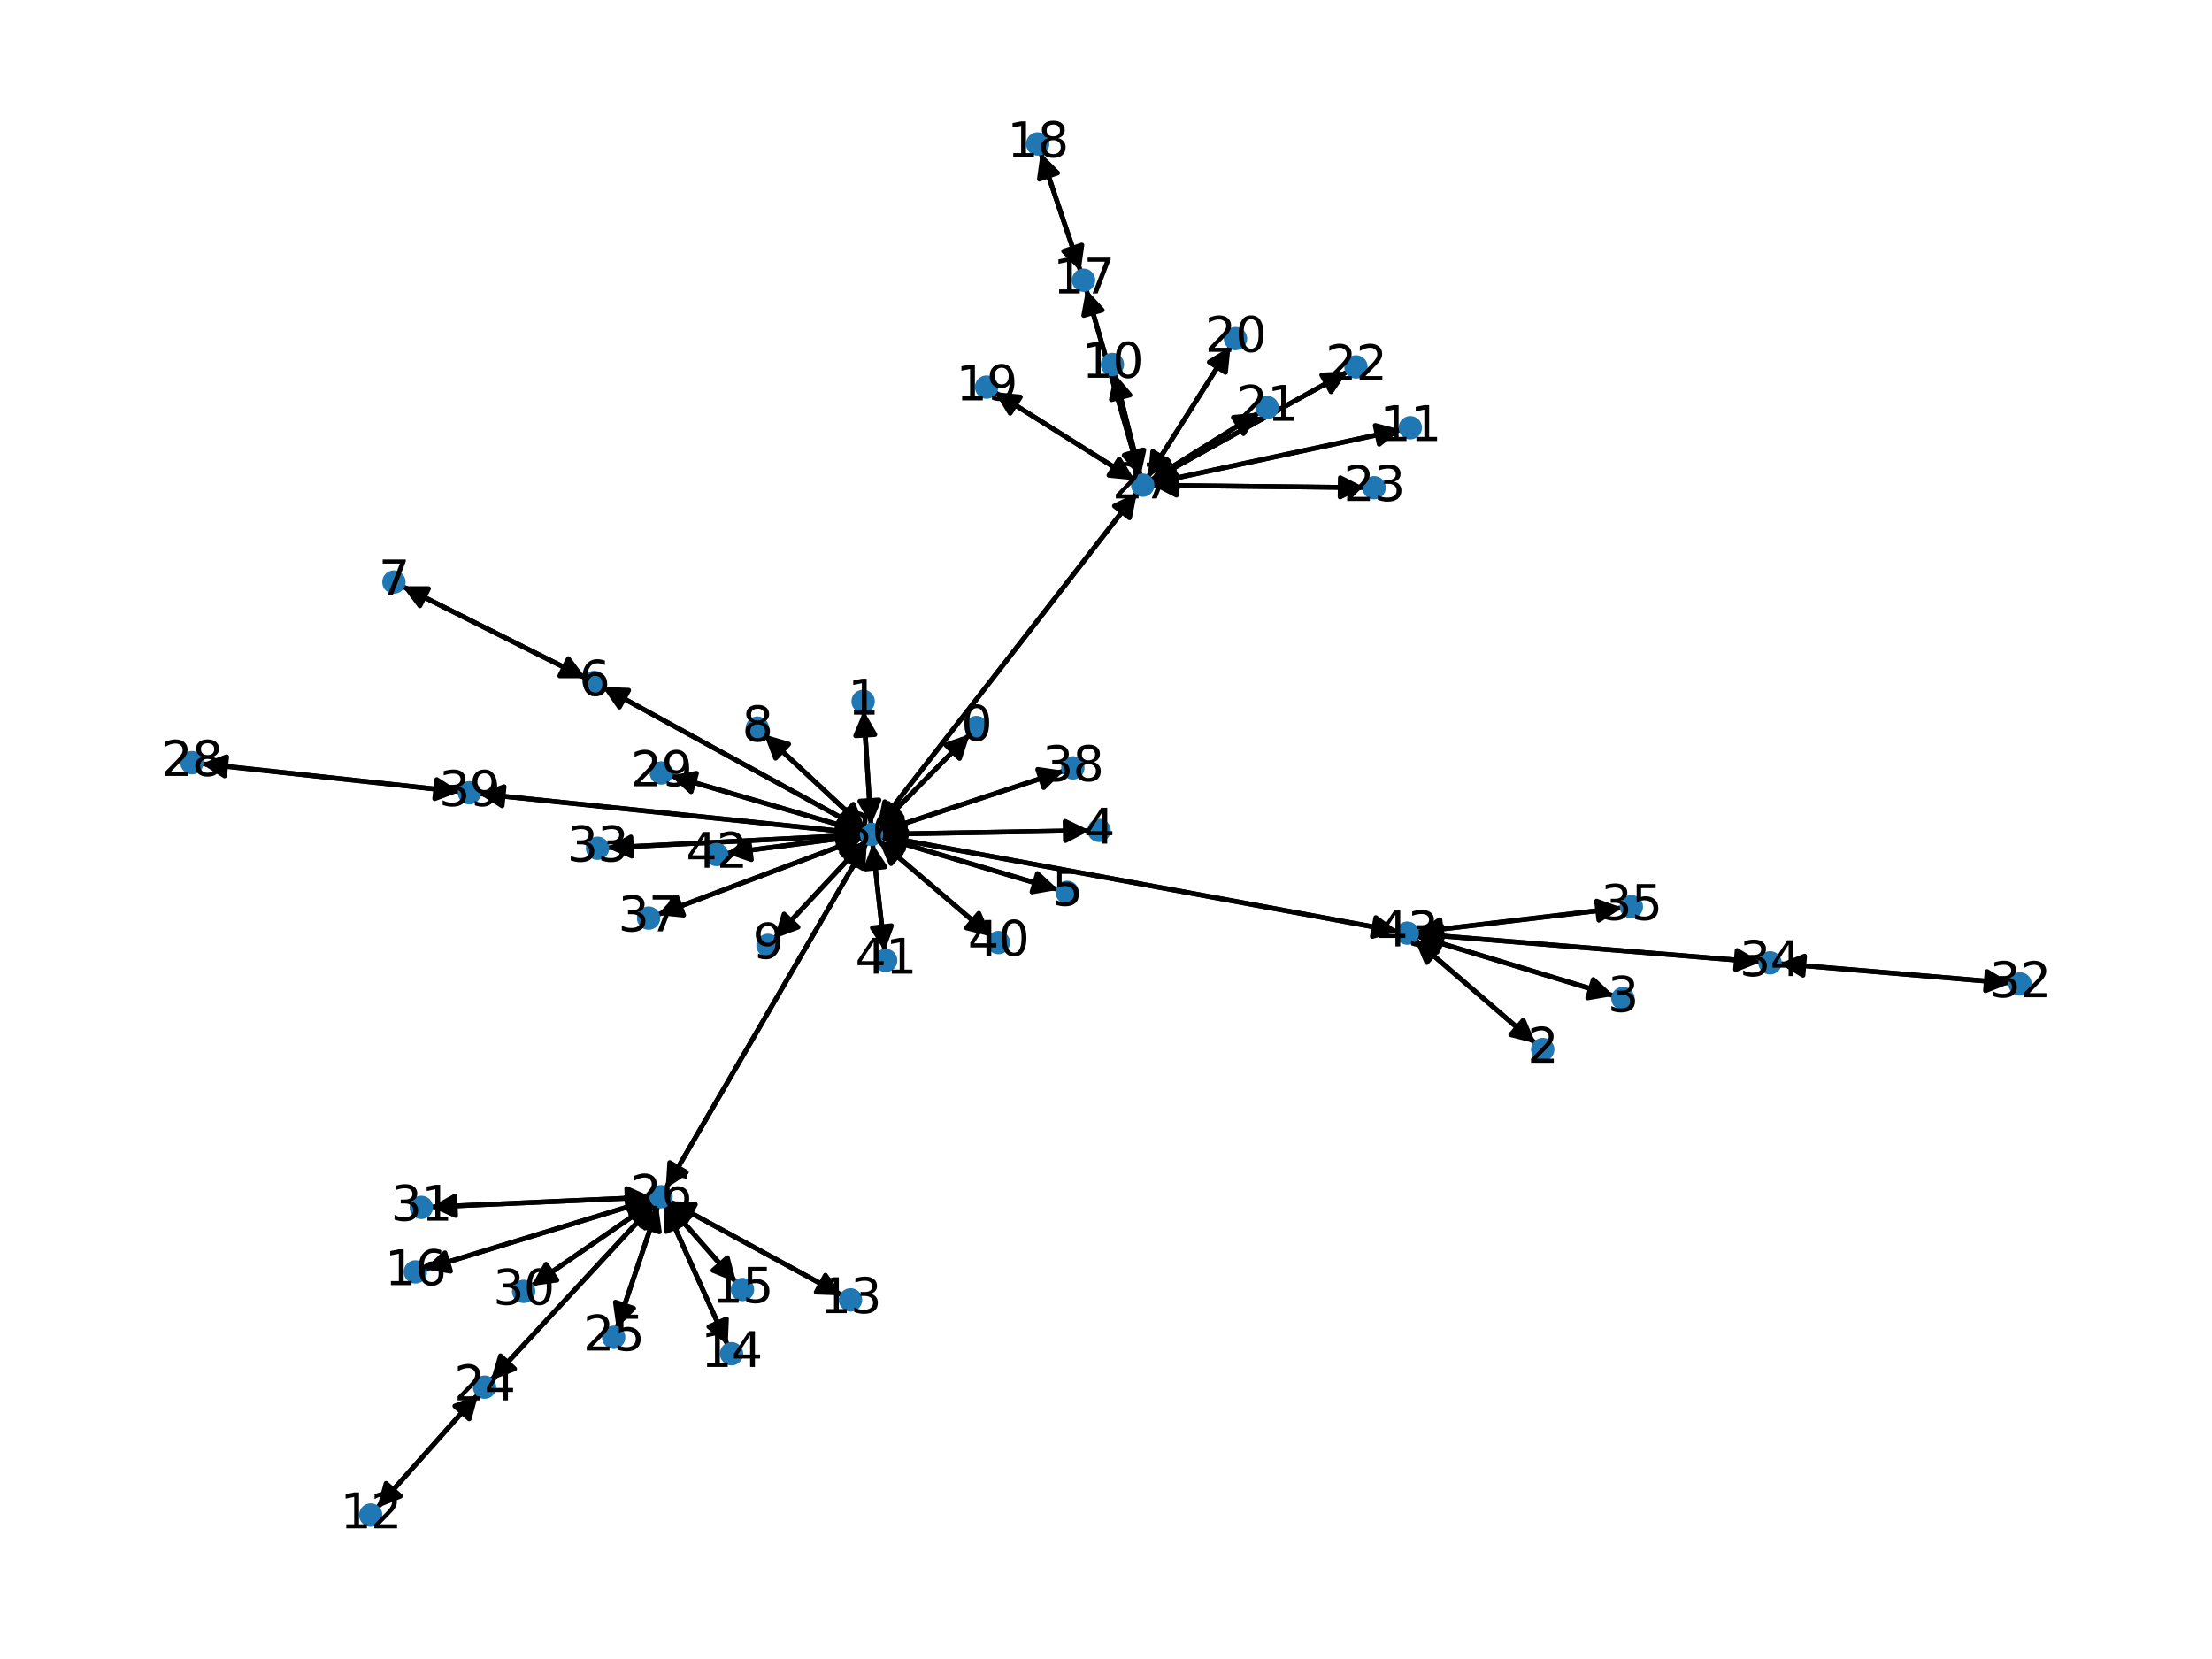 <?xml version="1.0" encoding="utf-8" standalone="no"?>
<!DOCTYPE svg PUBLIC "-//W3C//DTD SVG 1.1//EN"
  "http://www.w3.org/Graphics/SVG/1.1/DTD/svg11.dtd">
<svg xmlns:xlink="http://www.w3.org/1999/xlink" width="460.8pt" height="345.6pt" viewBox="0 0 460.8 345.6" xmlns="http://www.w3.org/2000/svg" version="1.1">
 <defs>
  <style type="text/css">*{stroke-linejoin: round; stroke-linecap: butt}</style>
 </defs>
 <g id="figure_1">
  <g id="patch_1">
   <path d="M 0 345.6 
L 460.8 345.6 
L 460.8 0 
L 0 0 
z
" style="fill: #ffffff"/>
  </g>
  <g id="axes_1">
   <g id="patch_2">
    <path d="M 202.05 152.936 
Q 192.484 162.68 183.701 171.625 
" clip-path="url(#p15b2058992)" style="fill: none; stroke: #000000; stroke-linecap: round"/>
    <path d="M 187.931 170.172 
L 183.701 171.625 
L 185.076 167.37 
L 187.931 170.172 
z
" clip-path="url(#p15b2058992)" style="stroke: #000000; stroke-linecap: round"/>
   </g>
   <g id="patch_3">
    <path d="M 179.926 148.04 
Q 180.682 159.956 181.366 170.756 
" clip-path="url(#p15b2058992)" style="fill: none; stroke: #000000; stroke-linecap: round"/>
    <path d="M 183.109 166.638 
L 181.366 170.756 
L 179.117 166.891 
L 183.109 166.638 
z
" clip-path="url(#p15b2058992)" style="stroke: #000000; stroke-linecap: round"/>
   </g>
   <g id="patch_4">
    <path d="M 319.907 217.371 
Q 307.281 206.512 295.503 196.382 
" clip-path="url(#p15b2058992)" style="fill: none; stroke: #000000; stroke-linecap: round"/>
    <path d="M 297.231 200.506 
L 295.503 196.382 
L 299.84 197.474 
L 297.231 200.506 
z
" clip-path="url(#p15b2058992)" style="stroke: #000000; stroke-linecap: round"/>
   </g>
   <g id="patch_5">
    <path d="M 336.228 207.446 
Q 315.632 201.198 296.106 195.274 
" clip-path="url(#p15b2058992)" style="fill: none; stroke: #000000; stroke-linecap: round"/>
    <path d="M 299.353 198.349 
L 296.106 195.274 
L 300.514 194.521 
L 299.353 198.349 
z
" clip-path="url(#p15b2058992)" style="stroke: #000000; stroke-linecap: round"/>
   </g>
   <g id="patch_6">
    <path d="M 227.027 173.016 
Q 205.26 173.395 184.612 173.754 
" clip-path="url(#p15b2058992)" style="fill: none; stroke: #000000; stroke-linecap: round"/>
    <path d="M 188.646 175.684 
L 184.612 173.754 
L 188.577 171.684 
L 188.646 175.684 
z
" clip-path="url(#p15b2058992)" style="stroke: #000000; stroke-linecap: round"/>
   </g>
   <g id="patch_7">
    <path d="M 220.457 185.345 
Q 201.937 179.851 184.488 174.675 
" clip-path="url(#p15b2058992)" style="fill: none; stroke: #000000; stroke-linecap: round"/>
    <path d="M 187.754 177.73 
L 184.488 174.675 
L 188.892 173.896 
L 187.754 177.73 
z
" clip-path="url(#p15b2058992)" style="stroke: #000000; stroke-linecap: round"/>
   </g>
   <g id="patch_8">
    <path d="M 125.502 143.091 
Q 152.681 157.983 178.879 172.338 
" clip-path="url(#p15b2058992)" style="fill: none; stroke: #000000; stroke-linecap: round"/>
    <path d="M 176.332 168.662 
L 178.879 172.338 
L 174.41 172.17 
L 176.332 168.662 
z
" clip-path="url(#p15b2058992)" style="stroke: #000000; stroke-linecap: round"/>
   </g>
   <g id="patch_9">
    <path d="M 122.077 141.296 
Q 102.934 131.707 84.791 122.62 
" clip-path="url(#p15b2058992)" style="fill: none; stroke: #000000; stroke-linecap: round"/>
    <path d="M 87.472 126.199 
L 84.791 122.62 
L 89.263 122.623 
L 87.472 126.199 
z
" clip-path="url(#p15b2058992)" style="stroke: #000000; stroke-linecap: round"/>
   </g>
   <g id="patch_10">
    <path d="M 83.79 122.118 
Q 102.932 131.707 121.075 140.794 
" clip-path="url(#p15b2058992)" style="fill: none; stroke: #000000; stroke-linecap: round"/>
    <path d="M 118.395 137.215 
L 121.075 140.794 
L 116.603 140.791 
L 118.395 137.215 
z
" clip-path="url(#p15b2058992)" style="stroke: #000000; stroke-linecap: round"/>
   </g>
   <g id="patch_11">
    <path d="M 159.185 152.999 
Q 169.664 162.744 179.324 171.727 
" clip-path="url(#p15b2058992)" style="fill: none; stroke: #000000; stroke-linecap: round"/>
    <path d="M 177.756 167.538 
L 179.324 171.727 
L 175.032 170.468 
L 177.756 167.538 
z
" clip-path="url(#p15b2058992)" style="stroke: #000000; stroke-linecap: round"/>
   </g>
   <g id="patch_12">
    <path d="M 161.293 195.522 
Q 170.765 185.373 179.473 176.042 
" clip-path="url(#p15b2058992)" style="fill: none; stroke: #000000; stroke-linecap: round"/>
    <path d="M 175.282 177.602 
L 179.473 176.042 
L 178.206 180.331 
L 175.282 177.602 
z
" clip-path="url(#p15b2058992)" style="stroke: #000000; stroke-linecap: round"/>
   </g>
   <g id="patch_13">
    <path d="M 232.208 77.809 
Q 234.896 88.503 237.311 98.113 
" clip-path="url(#p15b2058992)" style="fill: none; stroke: #000000; stroke-linecap: round"/>
    <path d="M 238.276 93.746 
L 237.311 98.113 
L 234.397 94.721 
L 238.276 93.746 
z
" clip-path="url(#p15b2058992)" style="stroke: #000000; stroke-linecap: round"/>
   </g>
   <g id="patch_14">
    <path d="M 291.901 89.514 
Q 265.926 95.091 241.045 100.433 
" clip-path="url(#p15b2058992)" style="fill: none; stroke: #000000; stroke-linecap: round"/>
    <path d="M 245.376 101.549 
L 241.045 100.433 
L 244.536 97.638 
L 245.376 101.549 
z
" clip-path="url(#p15b2058992)" style="stroke: #000000; stroke-linecap: round"/>
   </g>
   <g id="patch_15">
    <path d="M 78.517 314.163 
Q 89.084 302.292 98.907 291.256 
" clip-path="url(#p15b2058992)" style="fill: none; stroke: #000000; stroke-linecap: round"/>
    <path d="M 94.754 292.914 
L 98.907 291.256 
L 97.742 295.574 
L 94.754 292.914 
z
" clip-path="url(#p15b2058992)" style="stroke: #000000; stroke-linecap: round"/>
   </g>
   <g id="patch_16">
    <path d="M 175.487 269.864 
Q 157.446 260.041 140.387 250.753 
" clip-path="url(#p15b2058992)" style="fill: none; stroke: #000000; stroke-linecap: round"/>
    <path d="M 142.944 254.422 
L 140.387 250.753 
L 144.857 250.909 
L 142.944 254.422 
z
" clip-path="url(#p15b2058992)" style="stroke: #000000; stroke-linecap: round"/>
   </g>
   <g id="patch_17">
    <path d="M 151.599 280.237 
Q 145.049 265.647 138.956 252.077 
" clip-path="url(#p15b2058992)" style="fill: none; stroke: #000000; stroke-linecap: round"/>
    <path d="M 138.77 256.545 
L 138.956 252.077 
L 142.419 254.907 
L 138.77 256.545 
z
" clip-path="url(#p15b2058992)" style="stroke: #000000; stroke-linecap: round"/>
   </g>
   <g id="patch_18">
    <path d="M 153.395 267.176 
Q 146.189 258.963 139.721 251.59 
" clip-path="url(#p15b2058992)" style="fill: none; stroke: #000000; stroke-linecap: round"/>
    <path d="M 140.855 255.916 
L 139.721 251.59 
L 143.862 253.277 
L 140.855 255.916 
z
" clip-path="url(#p15b2058992)" style="stroke: #000000; stroke-linecap: round"/>
   </g>
   <g id="patch_19">
    <path d="M 88.381 264.396 
Q 112.117 257.128 134.785 250.187 
" clip-path="url(#p15b2058992)" style="fill: none; stroke: #000000; stroke-linecap: round"/>
    <path d="M 130.375 249.446 
L 134.785 250.187 
L 131.546 253.271 
L 130.375 249.446 
z
" clip-path="url(#p15b2058992)" style="stroke: #000000; stroke-linecap: round"/>
   </g>
   <g id="patch_20">
    <path d="M 225.112 56.544 
Q 220.95 44.186 217.145 32.888 
" clip-path="url(#p15b2058992)" style="fill: none; stroke: #000000; stroke-linecap: round"/>
    <path d="M 216.527 37.317 
L 217.145 32.888 
L 220.317 36.04 
L 216.527 37.317 
z
" clip-path="url(#p15b2058992)" style="stroke: #000000; stroke-linecap: round"/>
   </g>
   <g id="patch_21">
    <path d="M 226.266 60.235 
Q 231.892 79.724 237.208 98.139 
" clip-path="url(#p15b2058992)" style="fill: none; stroke: #000000; stroke-linecap: round"/>
    <path d="M 238.02 93.741 
L 237.208 98.139 
L 234.177 94.85 
L 238.02 93.741 
z
" clip-path="url(#p15b2058992)" style="stroke: #000000; stroke-linecap: round"/>
   </g>
   <g id="patch_22">
    <path d="M 216.787 31.823 
Q 220.949 44.181 224.754 55.479 
" clip-path="url(#p15b2058992)" style="fill: none; stroke: #000000; stroke-linecap: round"/>
    <path d="M 225.373 51.05 
L 224.754 55.479 
L 221.582 52.327 
L 225.373 51.05 
z
" clip-path="url(#p15b2058992)" style="stroke: #000000; stroke-linecap: round"/>
   </g>
   <g id="patch_23">
    <path d="M 207.166 81.671 
Q 221.791 90.858 235.469 99.45 
" clip-path="url(#p15b2058992)" style="fill: none; stroke: #000000; stroke-linecap: round"/>
    <path d="M 233.145 95.628 
L 235.469 99.45 
L 231.018 99.016 
L 233.145 95.628 
z
" clip-path="url(#p15b2058992)" style="stroke: #000000; stroke-linecap: round"/>
   </g>
   <g id="patch_24">
    <path d="M 256.341 72.181 
Q 247.715 85.811 239.687 98.497 
" clip-path="url(#p15b2058992)" style="fill: none; stroke: #000000; stroke-linecap: round"/>
    <path d="M 243.516 96.186 
L 239.687 98.497 
L 240.136 94.047 
L 243.516 96.186 
z
" clip-path="url(#p15b2058992)" style="stroke: #000000; stroke-linecap: round"/>
   </g>
   <g id="patch_25">
    <path d="M 262.334 85.923 
Q 251.017 92.986 240.649 99.456 
" clip-path="url(#p15b2058992)" style="fill: none; stroke: #000000; stroke-linecap: round"/>
    <path d="M 245.101 99.035 
L 240.649 99.456 
L 242.984 95.642 
L 245.101 99.035 
z
" clip-path="url(#p15b2058992)" style="stroke: #000000; stroke-linecap: round"/>
   </g>
   <g id="patch_26">
    <path d="M 280.787 77.378 
Q 260.268 88.757 240.726 99.594 
" clip-path="url(#p15b2058992)" style="fill: none; stroke: #000000; stroke-linecap: round"/>
    <path d="M 245.194 99.403 
L 240.726 99.594 
L 243.254 95.905 
L 245.194 99.403 
z
" clip-path="url(#p15b2058992)" style="stroke: #000000; stroke-linecap: round"/>
   </g>
   <g id="patch_27">
    <path d="M 284.309 101.579 
Q 262.149 101.337 241.108 101.108 
" clip-path="url(#p15b2058992)" style="fill: none; stroke: #000000; stroke-linecap: round"/>
    <path d="M 245.086 103.152 
L 241.108 101.108 
L 245.129 99.152 
L 245.086 103.152 
z
" clip-path="url(#p15b2058992)" style="stroke: #000000; stroke-linecap: round"/>
   </g>
   <g id="patch_28">
    <path d="M 99.652 290.42 
Q 89.085 302.291 79.261 313.327 
" clip-path="url(#p15b2058992)" style="fill: none; stroke: #000000; stroke-linecap: round"/>
    <path d="M 83.415 311.669 
L 79.261 313.327 
L 80.427 309.009 
L 83.415 311.669 
z
" clip-path="url(#p15b2058992)" style="stroke: #000000; stroke-linecap: round"/>
   </g>
   <g id="patch_29">
    <path d="M 102.257 287.551 
Q 119.323 269.133 135.628 251.535 
" clip-path="url(#p15b2058992)" style="fill: none; stroke: #000000; stroke-linecap: round"/>
    <path d="M 131.443 253.11 
L 135.628 251.535 
L 134.377 255.829 
L 131.443 253.11 
z
" clip-path="url(#p15b2058992)" style="stroke: #000000; stroke-linecap: round"/>
   </g>
   <g id="patch_30">
    <path d="M 128.46 276.752 
Q 132.774 263.939 136.732 252.186 
" clip-path="url(#p15b2058992)" style="fill: none; stroke: #000000; stroke-linecap: round"/>
    <path d="M 133.56 255.339 
L 136.732 252.186 
L 137.351 256.615 
L 133.56 255.339 
z
" clip-path="url(#p15b2058992)" style="stroke: #000000; stroke-linecap: round"/>
   </g>
   <g id="patch_31">
    <path d="M 139.405 250.218 
Q 157.445 260.041 174.504 269.329 
" clip-path="url(#p15b2058992)" style="fill: none; stroke: #000000; stroke-linecap: round"/>
    <path d="M 171.947 265.659 
L 174.504 269.329 
L 170.035 269.172 
L 171.947 265.659 
z
" clip-path="url(#p15b2058992)" style="stroke: #000000; stroke-linecap: round"/>
   </g>
   <g id="patch_32">
    <path d="M 138.5 251.062 
Q 145.051 265.652 151.144 279.222 
" clip-path="url(#p15b2058992)" style="fill: none; stroke: #000000; stroke-linecap: round"/>
    <path d="M 151.33 274.754 
L 151.144 279.222 
L 147.681 276.392 
L 151.33 274.754 
z
" clip-path="url(#p15b2058992)" style="stroke: #000000; stroke-linecap: round"/>
   </g>
   <g id="patch_33">
    <path d="M 138.984 250.75 
Q 146.19 258.963 152.658 266.336 
" clip-path="url(#p15b2058992)" style="fill: none; stroke: #000000; stroke-linecap: round"/>
    <path d="M 151.524 262.01 
L 152.658 266.336 
L 148.517 264.648 
L 151.524 262.01 
z
" clip-path="url(#p15b2058992)" style="stroke: #000000; stroke-linecap: round"/>
   </g>
   <g id="patch_34">
    <path d="M 135.853 249.86 
Q 112.117 257.128 89.449 264.069 
" clip-path="url(#p15b2058992)" style="fill: none; stroke: #000000; stroke-linecap: round"/>
    <path d="M 93.859 264.81 
L 89.449 264.069 
L 92.688 260.986 
L 93.859 264.81 
z
" clip-path="url(#p15b2058992)" style="stroke: #000000; stroke-linecap: round"/>
   </g>
   <g id="patch_35">
    <path d="M 136.389 250.715 
Q 119.323 269.133 103.018 286.731 
" clip-path="url(#p15b2058992)" style="fill: none; stroke: #000000; stroke-linecap: round"/>
    <path d="M 107.203 285.156 
L 103.018 286.731 
L 104.269 282.437 
L 107.203 285.156 
z
" clip-path="url(#p15b2058992)" style="stroke: #000000; stroke-linecap: round"/>
   </g>
   <g id="patch_36">
    <path d="M 137.088 251.128 
Q 132.774 263.94 128.816 275.694 
" clip-path="url(#p15b2058992)" style="fill: none; stroke: #000000; stroke-linecap: round"/>
    <path d="M 131.988 272.541 
L 128.816 275.694 
L 128.197 271.264 
L 131.988 272.541 
z
" clip-path="url(#p15b2058992)" style="stroke: #000000; stroke-linecap: round"/>
   </g>
   <g id="patch_37">
    <path d="M 138.679 247.618 
Q 159.633 211.549 180.026 176.447 
" clip-path="url(#p15b2058992)" style="fill: none; stroke: #000000; stroke-linecap: round"/>
    <path d="M 176.287 178.901 
L 180.026 176.447 
L 179.746 180.91 
L 176.287 178.901 
z
" clip-path="url(#p15b2058992)" style="stroke: #000000; stroke-linecap: round"/>
   </g>
   <g id="patch_38">
    <path d="M 136.109 250.394 
Q 123.393 259.158 111.597 267.288 
" clip-path="url(#p15b2058992)" style="fill: none; stroke: #000000; stroke-linecap: round"/>
    <path d="M 116.025 266.665 
L 111.597 267.288 
L 113.755 263.371 
L 116.025 266.665 
z
" clip-path="url(#p15b2058992)" style="stroke: #000000; stroke-linecap: round"/>
   </g>
   <g id="patch_39">
    <path d="M 135.77 249.38 
Q 112.738 250.411 90.823 251.392 
" clip-path="url(#p15b2058992)" style="fill: none; stroke: #000000; stroke-linecap: round"/>
    <path d="M 94.908 253.211 
L 90.823 251.392 
L 94.729 249.215 
L 94.908 253.211 
z
" clip-path="url(#p15b2058992)" style="stroke: #000000; stroke-linecap: round"/>
   </g>
   <g id="patch_40">
    <path d="M 237.584 99.2 
Q 234.897 88.505 232.481 78.895 
" clip-path="url(#p15b2058992)" style="fill: none; stroke: #000000; stroke-linecap: round"/>
    <path d="M 231.517 83.262 
L 232.481 78.895 
L 235.396 82.287 
L 231.517 83.262 
z
" clip-path="url(#p15b2058992)" style="stroke: #000000; stroke-linecap: round"/>
   </g>
   <g id="patch_41">
    <path d="M 239.951 100.668 
Q 265.925 95.091 290.806 89.749 
" clip-path="url(#p15b2058992)" style="fill: none; stroke: #000000; stroke-linecap: round"/>
    <path d="M 286.476 88.633 
L 290.806 89.749 
L 287.315 92.544 
L 286.476 88.633 
z
" clip-path="url(#p15b2058992)" style="stroke: #000000; stroke-linecap: round"/>
   </g>
   <g id="patch_42">
    <path d="M 237.519 99.217 
Q 231.893 79.728 226.577 61.313 
" clip-path="url(#p15b2058992)" style="fill: none; stroke: #000000; stroke-linecap: round"/>
    <path d="M 225.765 65.711 
L 226.577 61.313 
L 229.608 64.601 
L 225.765 65.711 
z
" clip-path="url(#p15b2058992)" style="stroke: #000000; stroke-linecap: round"/>
   </g>
   <g id="patch_43">
    <path d="M 236.416 100.045 
Q 221.791 90.858 208.113 82.266 
" clip-path="url(#p15b2058992)" style="fill: none; stroke: #000000; stroke-linecap: round"/>
    <path d="M 210.437 86.087 
L 208.113 82.266 
L 212.564 82.7 
L 210.437 86.087 
z
" clip-path="url(#p15b2058992)" style="stroke: #000000; stroke-linecap: round"/>
   </g>
   <g id="patch_44">
    <path d="M 239.091 99.439 
Q 247.717 85.808 255.745 73.122 
" clip-path="url(#p15b2058992)" style="fill: none; stroke: #000000; stroke-linecap: round"/>
    <path d="M 251.916 75.433 
L 255.745 73.122 
L 255.296 77.572 
L 251.916 75.433 
z
" clip-path="url(#p15b2058992)" style="stroke: #000000; stroke-linecap: round"/>
   </g>
   <g id="patch_45">
    <path d="M 239.698 100.05 
Q 251.015 92.987 261.383 86.517 
" clip-path="url(#p15b2058992)" style="fill: none; stroke: #000000; stroke-linecap: round"/>
    <path d="M 256.931 86.938 
L 261.383 86.517 
L 259.048 90.331 
L 256.931 86.938 
z
" clip-path="url(#p15b2058992)" style="stroke: #000000; stroke-linecap: round"/>
   </g>
   <g id="patch_46">
    <path d="M 239.75 100.135 
Q 260.27 88.756 279.811 77.919 
" clip-path="url(#p15b2058992)" style="fill: none; stroke: #000000; stroke-linecap: round"/>
    <path d="M 275.343 78.11 
L 279.811 77.919 
L 277.283 81.608 
L 275.343 78.11 
z
" clip-path="url(#p15b2058992)" style="stroke: #000000; stroke-linecap: round"/>
   </g>
   <g id="patch_47">
    <path d="M 239.994 101.096 
Q 262.154 101.337 283.196 101.567 
" clip-path="url(#p15b2058992)" style="fill: none; stroke: #000000; stroke-linecap: round"/>
    <path d="M 279.218 99.523 
L 283.196 101.567 
L 279.174 103.523 
L 279.218 99.523 
z
" clip-path="url(#p15b2058992)" style="stroke: #000000; stroke-linecap: round"/>
   </g>
   <g id="patch_48">
    <path d="M 236.868 102.604 
Q 209.807 137.442 183.432 171.396 
" clip-path="url(#p15b2058992)" style="fill: none; stroke: #000000; stroke-linecap: round"/>
    <path d="M 187.465 169.464 
L 183.432 171.396 
L 184.307 167.01 
L 187.465 169.464 
z
" clip-path="url(#p15b2058992)" style="stroke: #000000; stroke-linecap: round"/>
   </g>
   <g id="patch_49">
    <path d="M 41.91 159.085 
Q 68.886 162.01 94.751 164.814 
" clip-path="url(#p15b2058992)" style="fill: none; stroke: #000000; stroke-linecap: round"/>
    <path d="M 90.989 162.395 
L 94.751 164.814 
L 90.558 166.371 
L 90.989 162.395 
z
" clip-path="url(#p15b2058992)" style="stroke: #000000; stroke-linecap: round"/>
   </g>
   <g id="patch_50">
    <path d="M 139.622 161.568 
Q 159.661 167.416 178.626 172.95 
" clip-path="url(#p15b2058992)" style="fill: none; stroke: #000000; stroke-linecap: round"/>
    <path d="M 175.346 169.91 
L 178.626 172.95 
L 174.226 173.75 
L 175.346 169.91 
z
" clip-path="url(#p15b2058992)" style="stroke: #000000; stroke-linecap: round"/>
   </g>
   <g id="patch_51">
    <path d="M 110.68 267.92 
Q 123.396 259.156 135.192 251.026 
" clip-path="url(#p15b2058992)" style="fill: none; stroke: #000000; stroke-linecap: round"/>
    <path d="M 130.763 251.649 
L 135.192 251.026 
L 133.033 254.943 
L 130.763 251.649 
z
" clip-path="url(#p15b2058992)" style="stroke: #000000; stroke-linecap: round"/>
   </g>
   <g id="patch_52">
    <path d="M 89.705 251.442 
Q 112.737 250.411 134.652 249.43 
" clip-path="url(#p15b2058992)" style="fill: none; stroke: #000000; stroke-linecap: round"/>
    <path d="M 130.567 247.611 
L 134.652 249.43 
L 130.746 251.607 
L 130.567 247.611 
z
" clip-path="url(#p15b2058992)" style="stroke: #000000; stroke-linecap: round"/>
   </g>
   <g id="patch_53">
    <path d="M 418.884 204.813 
Q 394.774 202.775 371.778 200.831 
" clip-path="url(#p15b2058992)" style="fill: none; stroke: #000000; stroke-linecap: round"/>
    <path d="M 375.595 203.161 
L 371.778 200.831 
L 375.932 199.175 
L 375.595 203.161 
z
" clip-path="url(#p15b2058992)" style="stroke: #000000; stroke-linecap: round"/>
   </g>
   <g id="patch_54">
    <path d="M 126.408 176.605 
Q 153.016 175.255 178.508 173.962 
" clip-path="url(#p15b2058992)" style="fill: none; stroke: #000000; stroke-linecap: round"/>
    <path d="M 174.411 172.167 
L 178.508 173.962 
L 174.614 176.162 
L 174.411 172.167 
z
" clip-path="url(#p15b2058992)" style="stroke: #000000; stroke-linecap: round"/>
   </g>
   <g id="patch_55">
    <path d="M 370.662 200.737 
Q 394.772 202.775 417.768 204.719 
" clip-path="url(#p15b2058992)" style="fill: none; stroke: #000000; stroke-linecap: round"/>
    <path d="M 413.95 202.389 
L 417.768 204.719 
L 413.613 206.375 
L 413.95 202.389 
z
" clip-path="url(#p15b2058992)" style="stroke: #000000; stroke-linecap: round"/>
   </g>
   <g id="patch_56">
    <path d="M 366.8 200.415 
Q 330.956 197.48 296.226 194.636 
" clip-path="url(#p15b2058992)" style="fill: none; stroke: #000000; stroke-linecap: round"/>
    <path d="M 300.049 196.956 
L 296.226 194.636 
L 300.376 192.969 
L 300.049 196.956 
z
" clip-path="url(#p15b2058992)" style="stroke: #000000; stroke-linecap: round"/>
   </g>
   <g id="patch_57">
    <path d="M 337.92 189.107 
Q 316.515 191.633 296.219 194.029 
" clip-path="url(#p15b2058992)" style="fill: none; stroke: #000000; stroke-linecap: round"/>
    <path d="M 300.426 195.546 
L 296.219 194.029 
L 299.957 191.574 
L 300.426 195.546 
z
" clip-path="url(#p15b2058992)" style="stroke: #000000; stroke-linecap: round"/>
   </g>
   <g id="patch_58">
    <path d="M 182.917 172.424 
Q 192.483 162.681 201.266 153.735 
" clip-path="url(#p15b2058992)" style="fill: none; stroke: #000000; stroke-linecap: round"/>
    <path d="M 197.037 155.188 
L 201.266 153.735 
L 199.891 157.99 
L 197.037 155.188 
z
" clip-path="url(#p15b2058992)" style="stroke: #000000; stroke-linecap: round"/>
   </g>
   <g id="patch_59">
    <path d="M 181.437 171.876 
Q 180.682 159.96 179.997 149.16 
" clip-path="url(#p15b2058992)" style="fill: none; stroke: #000000; stroke-linecap: round"/>
    <path d="M 178.254 153.278 
L 179.997 149.16 
L 182.246 153.025 
L 178.254 153.278 
z
" clip-path="url(#p15b2058992)" style="stroke: #000000; stroke-linecap: round"/>
   </g>
   <g id="patch_60">
    <path d="M 183.495 173.773 
Q 205.262 173.395 225.91 173.036 
" clip-path="url(#p15b2058992)" style="fill: none; stroke: #000000; stroke-linecap: round"/>
    <path d="M 221.876 171.106 
L 225.91 173.036 
L 221.945 175.105 
L 221.876 171.106 
z
" clip-path="url(#p15b2058992)" style="stroke: #000000; stroke-linecap: round"/>
   </g>
   <g id="patch_61">
    <path d="M 183.418 174.358 
Q 201.938 179.852 219.387 185.028 
" clip-path="url(#p15b2058992)" style="fill: none; stroke: #000000; stroke-linecap: round"/>
    <path d="M 216.121 181.973 
L 219.387 185.028 
L 214.983 185.808 
L 216.121 181.973 
z
" clip-path="url(#p15b2058992)" style="stroke: #000000; stroke-linecap: round"/>
   </g>
   <g id="patch_62">
    <path d="M 179.864 172.878 
Q 152.686 157.986 126.488 143.631 
" clip-path="url(#p15b2058992)" style="fill: none; stroke: #000000; stroke-linecap: round"/>
    <path d="M 129.035 147.307 
L 126.488 143.631 
L 130.957 143.799 
L 129.035 147.307 
z
" clip-path="url(#p15b2058992)" style="stroke: #000000; stroke-linecap: round"/>
   </g>
   <g id="patch_63">
    <path d="M 180.139 172.486 
Q 169.661 162.741 160.001 153.758 
" clip-path="url(#p15b2058992)" style="fill: none; stroke: #000000; stroke-linecap: round"/>
    <path d="M 161.568 157.946 
L 160.001 153.758 
L 164.292 155.017 
L 161.568 157.946 
z
" clip-path="url(#p15b2058992)" style="stroke: #000000; stroke-linecap: round"/>
   </g>
   <g id="patch_64">
    <path d="M 180.24 175.221 
Q 170.768 185.37 162.059 194.701 
" clip-path="url(#p15b2058992)" style="fill: none; stroke: #000000; stroke-linecap: round"/>
    <path d="M 166.251 193.141 
L 162.059 194.701 
L 163.327 190.412 
L 166.251 193.141 
z
" clip-path="url(#p15b2058992)" style="stroke: #000000; stroke-linecap: round"/>
   </g>
   <g id="patch_65">
    <path d="M 180.587 175.481 
Q 159.632 211.551 139.24 246.653 
" clip-path="url(#p15b2058992)" style="fill: none; stroke: #000000; stroke-linecap: round"/>
    <path d="M 142.978 244.199 
L 139.24 246.653 
L 139.52 242.189 
L 142.978 244.199 
z
" clip-path="url(#p15b2058992)" style="stroke: #000000; stroke-linecap: round"/>
   </g>
   <g id="patch_66">
    <path d="M 182.748 172.277 
Q 209.808 137.44 236.183 103.485 
" clip-path="url(#p15b2058992)" style="fill: none; stroke: #000000; stroke-linecap: round"/>
    <path d="M 232.15 105.417 
L 236.183 103.485 
L 235.309 107.871 
L 232.15 105.417 
z
" clip-path="url(#p15b2058992)" style="stroke: #000000; stroke-linecap: round"/>
   </g>
   <g id="patch_67">
    <path d="M 179.702 173.265 
Q 159.664 167.417 140.699 161.882 
" clip-path="url(#p15b2058992)" style="fill: none; stroke: #000000; stroke-linecap: round"/>
    <path d="M 143.978 164.922 
L 140.699 161.882 
L 145.099 161.083 
L 143.978 164.922 
z
" clip-path="url(#p15b2058992)" style="stroke: #000000; stroke-linecap: round"/>
   </g>
   <g id="patch_68">
    <path d="M 179.626 173.905 
Q 153.018 175.255 127.527 176.548 
" clip-path="url(#p15b2058992)" style="fill: none; stroke: #000000; stroke-linecap: round"/>
    <path d="M 131.623 178.343 
L 127.527 176.548 
L 131.42 174.348 
L 131.623 178.343 
z
" clip-path="url(#p15b2058992)" style="stroke: #000000; stroke-linecap: round"/>
   </g>
   <g id="patch_69">
    <path d="M 179.64 174.057 
Q 165.419 175.909 152.307 177.617 
" clip-path="url(#p15b2058992)" style="fill: none; stroke: #000000; stroke-linecap: round"/>
    <path d="M 156.531 179.084 
L 152.307 177.617 
L 156.015 175.117 
L 156.531 179.084 
z
" clip-path="url(#p15b2058992)" style="stroke: #000000; stroke-linecap: round"/>
   </g>
   <g id="patch_70">
    <path d="M 183.464 174.158 
Q 237.371 184.097 290.179 193.833 
" clip-path="url(#p15b2058992)" style="fill: none; stroke: #000000; stroke-linecap: round"/>
    <path d="M 286.608 191.141 
L 290.179 193.833 
L 285.883 195.075 
L 286.608 191.141 
z
" clip-path="url(#p15b2058992)" style="stroke: #000000; stroke-linecap: round"/>
   </g>
   <g id="patch_71">
    <path d="M 183.034 175.064 
Q 194.774 185.081 205.663 194.371 
" clip-path="url(#p15b2058992)" style="fill: none; stroke: #000000; stroke-linecap: round"/>
    <path d="M 203.918 190.254 
L 205.663 194.371 
L 201.322 193.297 
L 203.918 190.254 
z
" clip-path="url(#p15b2058992)" style="stroke: #000000; stroke-linecap: round"/>
   </g>
   <g id="patch_72">
    <path d="M 181.776 175.734 
Q 183.031 186.942 184.162 197.038 
" clip-path="url(#p15b2058992)" style="fill: none; stroke: #000000; stroke-linecap: round"/>
    <path d="M 185.704 192.841 
L 184.162 197.038 
L 181.729 193.286 
L 185.704 192.841 
z
" clip-path="url(#p15b2058992)" style="stroke: #000000; stroke-linecap: round"/>
   </g>
   <g id="patch_73">
    <path d="M 179.635 173.608 
Q 139.675 169.475 100.827 165.458 
" clip-path="url(#p15b2058992)" style="fill: none; stroke: #000000; stroke-linecap: round"/>
    <path d="M 104.6 167.859 
L 100.827 165.458 
L 105.011 163.88 
L 104.6 167.859 
z
" clip-path="url(#p15b2058992)" style="stroke: #000000; stroke-linecap: round"/>
   </g>
   <g id="patch_74">
    <path d="M 183.4 173.199 
Q 202.53 166.884 220.598 160.919 
" clip-path="url(#p15b2058992)" style="fill: none; stroke: #000000; stroke-linecap: round"/>
    <path d="M 216.172 160.274 
L 220.598 160.919 
L 217.426 164.072 
L 216.172 160.274 
z
" clip-path="url(#p15b2058992)" style="stroke: #000000; stroke-linecap: round"/>
   </g>
   <g id="patch_75">
    <path d="M 179.748 174.487 
Q 158.337 182.531 137.973 190.182 
" clip-path="url(#p15b2058992)" style="fill: none; stroke: #000000; stroke-linecap: round"/>
    <path d="M 142.421 190.647 
L 137.973 190.182 
L 141.014 186.903 
L 142.421 190.647 
z
" clip-path="url(#p15b2058992)" style="stroke: #000000; stroke-linecap: round"/>
   </g>
   <g id="patch_76">
    <path d="M 136.926 190.575 
Q 158.337 182.531 178.702 174.88 
" clip-path="url(#p15b2058992)" style="fill: none; stroke: #000000; stroke-linecap: round"/>
    <path d="M 174.254 174.415 
L 178.702 174.88 
L 175.661 178.159 
L 174.254 174.415 
z
" clip-path="url(#p15b2058992)" style="stroke: #000000; stroke-linecap: round"/>
   </g>
   <g id="patch_77">
    <path d="M 221.657 160.569 
Q 202.527 166.885 184.459 172.849 
" clip-path="url(#p15b2058992)" style="fill: none; stroke: #000000; stroke-linecap: round"/>
    <path d="M 188.885 173.495 
L 184.459 172.849 
L 187.631 169.696 
L 188.885 173.495 
z
" clip-path="url(#p15b2058992)" style="stroke: #000000; stroke-linecap: round"/>
   </g>
   <g id="patch_78">
    <path d="M 95.866 164.935 
Q 68.89 162.01 43.025 159.206 
" clip-path="url(#p15b2058992)" style="fill: none; stroke: #000000; stroke-linecap: round"/>
    <path d="M 46.786 161.625 
L 43.025 159.206 
L 47.218 157.648 
L 46.786 161.625 
z
" clip-path="url(#p15b2058992)" style="stroke: #000000; stroke-linecap: round"/>
   </g>
   <g id="patch_79">
    <path d="M 99.714 165.343 
Q 139.674 169.475 178.522 173.493 
" clip-path="url(#p15b2058992)" style="fill: none; stroke: #000000; stroke-linecap: round"/>
    <path d="M 174.749 171.092 
L 178.522 173.493 
L 174.337 175.07 
L 174.749 171.092 
z
" clip-path="url(#p15b2058992)" style="stroke: #000000; stroke-linecap: round"/>
   </g>
   <g id="patch_80">
    <path d="M 206.511 195.094 
Q 194.771 185.078 183.881 175.787 
" clip-path="url(#p15b2058992)" style="fill: none; stroke: #000000; stroke-linecap: round"/>
    <path d="M 185.626 179.905 
L 183.881 175.787 
L 188.223 176.862 
L 185.626 179.905 
z
" clip-path="url(#p15b2058992)" style="stroke: #000000; stroke-linecap: round"/>
   </g>
   <g id="patch_81">
    <path d="M 184.286 198.145 
Q 183.031 186.937 181.9 176.84 
" clip-path="url(#p15b2058992)" style="fill: none; stroke: #000000; stroke-linecap: round"/>
    <path d="M 180.357 181.038 
L 181.9 176.84 
L 184.332 180.592 
L 180.357 181.038 
z
" clip-path="url(#p15b2058992)" style="stroke: #000000; stroke-linecap: round"/>
   </g>
   <g id="patch_82">
    <path d="M 151.193 177.762 
Q 165.415 175.91 178.527 174.202 
" clip-path="url(#p15b2058992)" style="fill: none; stroke: #000000; stroke-linecap: round"/>
    <path d="M 174.302 172.735 
L 178.527 174.202 
L 174.819 176.702 
L 174.302 172.735 
z
" clip-path="url(#p15b2058992)" style="stroke: #000000; stroke-linecap: round"/>
   </g>
   <g id="patch_83">
    <path d="M 294.653 195.651 
Q 307.279 206.51 319.057 216.641 
" clip-path="url(#p15b2058992)" style="fill: none; stroke: #000000; stroke-linecap: round"/>
    <path d="M 317.329 212.516 
L 319.057 216.641 
L 314.721 215.549 
L 317.329 212.516 
z
" clip-path="url(#p15b2058992)" style="stroke: #000000; stroke-linecap: round"/>
   </g>
   <g id="patch_84">
    <path d="M 295.039 194.95 
Q 315.635 201.198 335.161 207.122 
" clip-path="url(#p15b2058992)" style="fill: none; stroke: #000000; stroke-linecap: round"/>
    <path d="M 331.914 204.047 
L 335.161 207.122 
L 330.753 207.875 
L 331.914 204.047 
z
" clip-path="url(#p15b2058992)" style="stroke: #000000; stroke-linecap: round"/>
   </g>
   <g id="patch_85">
    <path d="M 295.116 194.545 
Q 330.96 197.48 365.69 200.324 
" clip-path="url(#p15b2058992)" style="fill: none; stroke: #000000; stroke-linecap: round"/>
    <path d="M 361.867 198.005 
L 365.69 200.324 
L 361.541 201.991 
L 361.867 198.005 
z
" clip-path="url(#p15b2058992)" style="stroke: #000000; stroke-linecap: round"/>
   </g>
   <g id="patch_86">
    <path d="M 295.106 194.16 
Q 316.512 191.634 336.807 189.238 
" clip-path="url(#p15b2058992)" style="fill: none; stroke: #000000; stroke-linecap: round"/>
    <path d="M 332.6 187.721 
L 336.807 189.238 
L 333.069 191.693 
L 332.6 187.721 
z
" clip-path="url(#p15b2058992)" style="stroke: #000000; stroke-linecap: round"/>
   </g>
   <g id="patch_87">
    <path d="M 291.28 194.036 
Q 237.372 184.097 184.565 174.361 
" clip-path="url(#p15b2058992)" style="fill: none; stroke: #000000; stroke-linecap: round"/>
    <path d="M 188.136 177.053 
L 184.565 174.361 
L 188.861 173.119 
L 188.136 177.053 
z
" clip-path="url(#p15b2058992)" style="stroke: #000000; stroke-linecap: round"/>
   </g>
   <g id="PathCollection_1">
    <defs>
     <path id="m5140cde0e3" d="M 0 1.936 
C 0.514 1.936 1.006 1.732 1.369 1.369 
C 1.732 1.006 1.936 0.514 1.936 0 
C 1.936 -0.514 1.732 -1.006 1.369 -1.369 
C 1.006 -1.732 0.514 -1.936 0 -1.936 
C -0.514 -1.936 -1.006 -1.732 -1.369 -1.369 
C -1.732 -1.006 -1.936 -0.514 -1.936 0 
C -1.936 0.514 -1.732 1.006 -1.369 1.369 
C -1.006 1.732 -0.514 1.936 0 1.936 
z
" style="stroke: #1f78b4"/>
    </defs>
    <g clip-path="url(#p15b2058992)">
     <use xlink:href="#m5140cde0e3" x="203.408" y="151.554" style="fill: #1f78b4; stroke: #1f78b4"/>
     <use xlink:href="#m5140cde0e3" x="179.804" y="146.11" style="fill: #1f78b4; stroke: #1f78b4"/>
     <use xlink:href="#m5140cde0e3" x="321.376" y="218.635" style="fill: #1f78b4; stroke: #1f78b4"/>
     <use xlink:href="#m5140cde0e3" x="338.083" y="208.009" style="fill: #1f78b4; stroke: #1f78b4"/>
     <use xlink:href="#m5140cde0e3" x="228.962" y="172.983" style="fill: #1f78b4; stroke: #1f78b4"/>
     <use xlink:href="#m5140cde0e3" x="222.315" y="185.896" style="fill: #1f78b4; stroke: #1f78b4"/>
     <use xlink:href="#m5140cde0e3" x="123.807" y="142.162" style="fill: #1f78b4; stroke: #1f78b4"/>
     <use xlink:href="#m5140cde0e3" x="82.059" y="121.252" style="fill: #1f78b4; stroke: #1f78b4"/>
     <use xlink:href="#m5140cde0e3" x="157.765" y="151.678" style="fill: #1f78b4; stroke: #1f78b4"/>
     <use xlink:href="#m5140cde0e3" x="159.973" y="196.936" style="fill: #1f78b4; stroke: #1f78b4"/>
     <use xlink:href="#m5140cde0e3" x="231.737" y="75.934" style="fill: #1f78b4; stroke: #1f78b4"/>
     <use xlink:href="#m5140cde0e3" x="293.796" y="89.107" style="fill: #1f78b4; stroke: #1f78b4"/>
     <use xlink:href="#m5140cde0e3" x="77.229" y="315.61" style="fill: #1f78b4; stroke: #1f78b4"/>
     <use xlink:href="#m5140cde0e3" x="177.185" y="270.789" style="fill: #1f78b4; stroke: #1f78b4"/>
     <use xlink:href="#m5140cde0e3" x="152.394" y="282.006" style="fill: #1f78b4; stroke: #1f78b4"/>
     <use xlink:href="#m5140cde0e3" x="154.673" y="268.633" style="fill: #1f78b4; stroke: #1f78b4"/>
     <use xlink:href="#m5140cde0e3" x="86.528" y="264.963" style="fill: #1f78b4; stroke: #1f78b4"/>
     <use xlink:href="#m5140cde0e3" x="225.73" y="58.377" style="fill: #1f78b4; stroke: #1f78b4"/>
     <use xlink:href="#m5140cde0e3" x="216.169" y="29.99" style="fill: #1f78b4; stroke: #1f78b4"/>
     <use xlink:href="#m5140cde0e3" x="205.526" y="80.641" style="fill: #1f78b4; stroke: #1f78b4"/>
     <use xlink:href="#m5140cde0e3" x="257.376" y="70.545" style="fill: #1f78b4; stroke: #1f78b4"/>
     <use xlink:href="#m5140cde0e3" x="263.976" y="84.898" style="fill: #1f78b4; stroke: #1f78b4"/>
     <use xlink:href="#m5140cde0e3" x="282.481" y="76.439" style="fill: #1f78b4; stroke: #1f78b4"/>
     <use xlink:href="#m5140cde0e3" x="286.248" y="101.6" style="fill: #1f78b4; stroke: #1f78b4"/>
     <use xlink:href="#m5140cde0e3" x="100.94" y="288.973" style="fill: #1f78b4; stroke: #1f78b4"/>
     <use xlink:href="#m5140cde0e3" x="127.842" y="278.587" style="fill: #1f78b4; stroke: #1f78b4"/>
     <use xlink:href="#m5140cde0e3" x="137.706" y="249.293" style="fill: #1f78b4; stroke: #1f78b4"/>
     <use xlink:href="#m5140cde0e3" x="238.056" y="101.075" style="fill: #1f78b4; stroke: #1f78b4"/>
     <use xlink:href="#m5140cde0e3" x="39.987" y="158.876" style="fill: #1f78b4; stroke: #1f78b4"/>
     <use xlink:href="#m5140cde0e3" x="137.765" y="161.026" style="fill: #1f78b4; stroke: #1f78b4"/>
     <use xlink:href="#m5140cde0e3" x="109.083" y="269.021" style="fill: #1f78b4; stroke: #1f78b4"/>
     <use xlink:href="#m5140cde0e3" x="87.769" y="251.528" style="fill: #1f78b4; stroke: #1f78b4"/>
     <use xlink:href="#m5140cde0e3" x="420.813" y="204.976" style="fill: #1f78b4; stroke: #1f78b4"/>
     <use xlink:href="#m5140cde0e3" x="124.475" y="176.703" style="fill: #1f78b4; stroke: #1f78b4"/>
     <use xlink:href="#m5140cde0e3" x="368.732" y="200.573" style="fill: #1f78b4; stroke: #1f78b4"/>
     <use xlink:href="#m5140cde0e3" x="339.842" y="188.88" style="fill: #1f78b4; stroke: #1f78b4"/>
     <use xlink:href="#m5140cde0e3" x="181.56" y="173.807" style="fill: #1f78b4; stroke: #1f78b4"/>
     <use xlink:href="#m5140cde0e3" x="135.115" y="191.256" style="fill: #1f78b4; stroke: #1f78b4"/>
     <use xlink:href="#m5140cde0e3" x="223.497" y="159.962" style="fill: #1f78b4; stroke: #1f78b4"/>
     <use xlink:href="#m5140cde0e3" x="97.789" y="165.144" style="fill: #1f78b4; stroke: #1f78b4"/>
     <use xlink:href="#m5140cde0e3" x="207.985" y="196.352" style="fill: #1f78b4; stroke: #1f78b4"/>
     <use xlink:href="#m5140cde0e3" x="184.502" y="200.072" style="fill: #1f78b4; stroke: #1f78b4"/>
     <use xlink:href="#m5140cde0e3" x="149.274" y="178.012" style="fill: #1f78b4; stroke: #1f78b4"/>
     <use xlink:href="#m5140cde0e3" x="293.184" y="194.387" style="fill: #1f78b4; stroke: #1f78b4"/>
    </g>
   </g>
   <g id="text_1">
    <g clip-path="url(#p15b2058992)">
     <!-- 0 -->
     <g transform="translate(200.226 154.313) scale(0.1 -0.1)">
      <defs>
       <path id="DejaVuSans-30" d="M 2034 4250 
Q 1547 4250 1301 3770 
Q 1056 3291 1056 2328 
Q 1056 1369 1301 889 
Q 1547 409 2034 409 
Q 2525 409 2770 889 
Q 3016 1369 3016 2328 
Q 3016 3291 2770 3770 
Q 2525 4250 2034 4250 
z
M 2034 4750 
Q 2819 4750 3233 4129 
Q 3647 3509 3647 2328 
Q 3647 1150 3233 529 
Q 2819 -91 2034 -91 
Q 1250 -91 836 529 
Q 422 1150 422 2328 
Q 422 3509 836 4129 
Q 1250 4750 2034 4750 
z
" transform="scale(0.016)"/>
      </defs>
      <use xlink:href="#DejaVuSans-30"/>
     </g>
    </g>
   </g>
   <g id="text_2">
    <g clip-path="url(#p15b2058992)">
     <!-- 1 -->
     <g transform="translate(176.622 148.869) scale(0.1 -0.1)">
      <defs>
       <path id="DejaVuSans-31" d="M 794 531 
L 1825 531 
L 1825 4091 
L 703 3866 
L 703 4441 
L 1819 4666 
L 2450 4666 
L 2450 531 
L 3481 531 
L 3481 0 
L 794 0 
L 794 531 
z
" transform="scale(0.016)"/>
      </defs>
      <use xlink:href="#DejaVuSans-31"/>
     </g>
    </g>
   </g>
   <g id="text_3">
    <g clip-path="url(#p15b2058992)">
     <!-- 2 -->
     <g transform="translate(318.195 221.394) scale(0.1 -0.1)">
      <defs>
       <path id="DejaVuSans-32" d="M 1228 531 
L 3431 531 
L 3431 0 
L 469 0 
L 469 531 
Q 828 903 1448 1529 
Q 2069 2156 2228 2338 
Q 2531 2678 2651 2914 
Q 2772 3150 2772 3378 
Q 2772 3750 2511 3984 
Q 2250 4219 1831 4219 
Q 1534 4219 1204 4116 
Q 875 4013 500 3803 
L 500 4441 
Q 881 4594 1212 4672 
Q 1544 4750 1819 4750 
Q 2544 4750 2975 4387 
Q 3406 4025 3406 3419 
Q 3406 3131 3298 2873 
Q 3191 2616 2906 2266 
Q 2828 2175 2409 1742 
Q 1991 1309 1228 531 
z
" transform="scale(0.016)"/>
      </defs>
      <use xlink:href="#DejaVuSans-32"/>
     </g>
    </g>
   </g>
   <g id="text_4">
    <g clip-path="url(#p15b2058992)">
     <!-- 3 -->
     <g transform="translate(334.902 210.768) scale(0.1 -0.1)">
      <defs>
       <path id="DejaVuSans-33" d="M 2597 2516 
Q 3050 2419 3304 2112 
Q 3559 1806 3559 1356 
Q 3559 666 3084 287 
Q 2609 -91 1734 -91 
Q 1441 -91 1130 -33 
Q 819 25 488 141 
L 488 750 
Q 750 597 1062 519 
Q 1375 441 1716 441 
Q 2309 441 2620 675 
Q 2931 909 2931 1356 
Q 2931 1769 2642 2001 
Q 2353 2234 1838 2234 
L 1294 2234 
L 1294 2753 
L 1863 2753 
Q 2328 2753 2575 2939 
Q 2822 3125 2822 3475 
Q 2822 3834 2567 4026 
Q 2313 4219 1838 4219 
Q 1578 4219 1281 4162 
Q 984 4106 628 3988 
L 628 4550 
Q 988 4650 1302 4700 
Q 1616 4750 1894 4750 
Q 2613 4750 3031 4423 
Q 3450 4097 3450 3541 
Q 3450 3153 3228 2886 
Q 3006 2619 2597 2516 
z
" transform="scale(0.016)"/>
      </defs>
      <use xlink:href="#DejaVuSans-33"/>
     </g>
    </g>
   </g>
   <g id="text_5">
    <g clip-path="url(#p15b2058992)">
     <!-- 4 -->
     <g transform="translate(225.781 175.742) scale(0.1 -0.1)">
      <defs>
       <path id="DejaVuSans-34" d="M 2419 4116 
L 825 1625 
L 2419 1625 
L 2419 4116 
z
M 2253 4666 
L 3047 4666 
L 3047 1625 
L 3713 1625 
L 3713 1100 
L 3047 1100 
L 3047 0 
L 2419 0 
L 2419 1100 
L 313 1100 
L 313 1709 
L 2253 4666 
z
" transform="scale(0.016)"/>
      </defs>
      <use xlink:href="#DejaVuSans-34"/>
     </g>
    </g>
   </g>
   <g id="text_6">
    <g clip-path="url(#p15b2058992)">
     <!-- 5 -->
     <g transform="translate(219.134 188.656) scale(0.1 -0.1)">
      <defs>
       <path id="DejaVuSans-35" d="M 691 4666 
L 3169 4666 
L 3169 4134 
L 1269 4134 
L 1269 2991 
Q 1406 3038 1543 3061 
Q 1681 3084 1819 3084 
Q 2600 3084 3056 2656 
Q 3513 2228 3513 1497 
Q 3513 744 3044 326 
Q 2575 -91 1722 -91 
Q 1428 -91 1123 -41 
Q 819 9 494 109 
L 494 744 
Q 775 591 1075 516 
Q 1375 441 1709 441 
Q 2250 441 2565 725 
Q 2881 1009 2881 1497 
Q 2881 1984 2565 2268 
Q 2250 2553 1709 2553 
Q 1456 2553 1204 2497 
Q 953 2441 691 2322 
L 691 4666 
z
" transform="scale(0.016)"/>
      </defs>
      <use xlink:href="#DejaVuSans-35"/>
     </g>
    </g>
   </g>
   <g id="text_7">
    <g clip-path="url(#p15b2058992)">
     <!-- 6 -->
     <g transform="translate(120.625 144.922) scale(0.1 -0.1)">
      <defs>
       <path id="DejaVuSans-36" d="M 2113 2584 
Q 1688 2584 1439 2293 
Q 1191 2003 1191 1497 
Q 1191 994 1439 701 
Q 1688 409 2113 409 
Q 2538 409 2786 701 
Q 3034 994 3034 1497 
Q 3034 2003 2786 2293 
Q 2538 2584 2113 2584 
z
M 3366 4563 
L 3366 3988 
Q 3128 4100 2886 4159 
Q 2644 4219 2406 4219 
Q 1781 4219 1451 3797 
Q 1122 3375 1075 2522 
Q 1259 2794 1537 2939 
Q 1816 3084 2150 3084 
Q 2853 3084 3261 2657 
Q 3669 2231 3669 1497 
Q 3669 778 3244 343 
Q 2819 -91 2113 -91 
Q 1303 -91 875 529 
Q 447 1150 447 2328 
Q 447 3434 972 4092 
Q 1497 4750 2381 4750 
Q 2619 4750 2861 4703 
Q 3103 4656 3366 4563 
z
" transform="scale(0.016)"/>
      </defs>
      <use xlink:href="#DejaVuSans-36"/>
     </g>
    </g>
   </g>
   <g id="text_8">
    <g clip-path="url(#p15b2058992)">
     <!-- 7 -->
     <g transform="translate(78.878 124.011) scale(0.1 -0.1)">
      <defs>
       <path id="DejaVuSans-37" d="M 525 4666 
L 3525 4666 
L 3525 4397 
L 1831 0 
L 1172 0 
L 2766 4134 
L 525 4134 
L 525 4666 
z
" transform="scale(0.016)"/>
      </defs>
      <use xlink:href="#DejaVuSans-37"/>
     </g>
    </g>
   </g>
   <g id="text_9">
    <g clip-path="url(#p15b2058992)">
     <!-- 8 -->
     <g transform="translate(154.584 154.437) scale(0.1 -0.1)">
      <defs>
       <path id="DejaVuSans-38" d="M 2034 2216 
Q 1584 2216 1326 1975 
Q 1069 1734 1069 1313 
Q 1069 891 1326 650 
Q 1584 409 2034 409 
Q 2484 409 2743 651 
Q 3003 894 3003 1313 
Q 3003 1734 2745 1975 
Q 2488 2216 2034 2216 
z
M 1403 2484 
Q 997 2584 770 2862 
Q 544 3141 544 3541 
Q 544 4100 942 4425 
Q 1341 4750 2034 4750 
Q 2731 4750 3128 4425 
Q 3525 4100 3525 3541 
Q 3525 3141 3298 2862 
Q 3072 2584 2669 2484 
Q 3125 2378 3379 2068 
Q 3634 1759 3634 1313 
Q 3634 634 3220 271 
Q 2806 -91 2034 -91 
Q 1263 -91 848 271 
Q 434 634 434 1313 
Q 434 1759 690 2068 
Q 947 2378 1403 2484 
z
M 1172 3481 
Q 1172 3119 1398 2916 
Q 1625 2713 2034 2713 
Q 2441 2713 2670 2916 
Q 2900 3119 2900 3481 
Q 2900 3844 2670 4047 
Q 2441 4250 2034 4250 
Q 1625 4250 1398 4047 
Q 1172 3844 1172 3481 
z
" transform="scale(0.016)"/>
      </defs>
      <use xlink:href="#DejaVuSans-38"/>
     </g>
    </g>
   </g>
   <g id="text_10">
    <g clip-path="url(#p15b2058992)">
     <!-- 9 -->
     <g transform="translate(156.792 199.695) scale(0.1 -0.1)">
      <defs>
       <path id="DejaVuSans-39" d="M 703 97 
L 703 672 
Q 941 559 1184 500 
Q 1428 441 1663 441 
Q 2288 441 2617 861 
Q 2947 1281 2994 2138 
Q 2813 1869 2534 1725 
Q 2256 1581 1919 1581 
Q 1219 1581 811 2004 
Q 403 2428 403 3163 
Q 403 3881 828 4315 
Q 1253 4750 1959 4750 
Q 2769 4750 3195 4129 
Q 3622 3509 3622 2328 
Q 3622 1225 3098 567 
Q 2575 -91 1691 -91 
Q 1453 -91 1209 -44 
Q 966 3 703 97 
z
M 1959 2075 
Q 2384 2075 2632 2365 
Q 2881 2656 2881 3163 
Q 2881 3666 2632 3958 
Q 2384 4250 1959 4250 
Q 1534 4250 1286 3958 
Q 1038 3666 1038 3163 
Q 1038 2656 1286 2365 
Q 1534 2075 1959 2075 
z
" transform="scale(0.016)"/>
      </defs>
      <use xlink:href="#DejaVuSans-39"/>
     </g>
    </g>
   </g>
   <g id="text_11">
    <g clip-path="url(#p15b2058992)">
     <!-- 10 -->
     <g transform="translate(225.374 78.693) scale(0.1 -0.1)">
      <use xlink:href="#DejaVuSans-31"/>
      <use xlink:href="#DejaVuSans-30" x="63.623"/>
     </g>
    </g>
   </g>
   <g id="text_12">
    <g clip-path="url(#p15b2058992)">
     <!-- 11 -->
     <g transform="translate(287.433 91.866) scale(0.1 -0.1)">
      <use xlink:href="#DejaVuSans-31"/>
      <use xlink:href="#DejaVuSans-31" x="63.623"/>
     </g>
    </g>
   </g>
   <g id="text_13">
    <g clip-path="url(#p15b2058992)">
     <!-- 12 -->
     <g transform="translate(70.866 318.369) scale(0.1 -0.1)">
      <use xlink:href="#DejaVuSans-31"/>
      <use xlink:href="#DejaVuSans-32" x="63.623"/>
     </g>
    </g>
   </g>
   <g id="text_14">
    <g clip-path="url(#p15b2058992)">
     <!-- 13 -->
     <g transform="translate(170.823 273.548) scale(0.1 -0.1)">
      <use xlink:href="#DejaVuSans-31"/>
      <use xlink:href="#DejaVuSans-33" x="63.623"/>
     </g>
    </g>
   </g>
   <g id="text_15">
    <g clip-path="url(#p15b2058992)">
     <!-- 14 -->
     <g transform="translate(146.031 284.765) scale(0.1 -0.1)">
      <use xlink:href="#DejaVuSans-31"/>
      <use xlink:href="#DejaVuSans-34" x="63.623"/>
     </g>
    </g>
   </g>
   <g id="text_16">
    <g clip-path="url(#p15b2058992)">
     <!-- 15 -->
     <g transform="translate(148.311 271.392) scale(0.1 -0.1)">
      <use xlink:href="#DejaVuSans-31"/>
      <use xlink:href="#DejaVuSans-35" x="63.623"/>
     </g>
    </g>
   </g>
   <g id="text_17">
    <g clip-path="url(#p15b2058992)">
     <!-- 16 -->
     <g transform="translate(80.166 267.723) scale(0.1 -0.1)">
      <use xlink:href="#DejaVuSans-31"/>
      <use xlink:href="#DejaVuSans-36" x="63.623"/>
     </g>
    </g>
   </g>
   <g id="text_18">
    <g clip-path="url(#p15b2058992)">
     <!-- 17 -->
     <g transform="translate(219.367 61.136) scale(0.1 -0.1)">
      <use xlink:href="#DejaVuSans-31"/>
      <use xlink:href="#DejaVuSans-37" x="63.623"/>
     </g>
    </g>
   </g>
   <g id="text_19">
    <g clip-path="url(#p15b2058992)">
     <!-- 18 -->
     <g transform="translate(209.807 32.749) scale(0.1 -0.1)">
      <use xlink:href="#DejaVuSans-31"/>
      <use xlink:href="#DejaVuSans-38" x="63.623"/>
     </g>
    </g>
   </g>
   <g id="text_20">
    <g clip-path="url(#p15b2058992)">
     <!-- 19 -->
     <g transform="translate(199.164 83.401) scale(0.1 -0.1)">
      <use xlink:href="#DejaVuSans-31"/>
      <use xlink:href="#DejaVuSans-39" x="63.623"/>
     </g>
    </g>
   </g>
   <g id="text_21">
    <g clip-path="url(#p15b2058992)">
     <!-- 20 -->
     <g transform="translate(251.014 73.304) scale(0.1 -0.1)">
      <use xlink:href="#DejaVuSans-32"/>
      <use xlink:href="#DejaVuSans-30" x="63.623"/>
     </g>
    </g>
   </g>
   <g id="text_22">
    <g clip-path="url(#p15b2058992)">
     <!-- 21 -->
     <g transform="translate(257.614 87.658) scale(0.1 -0.1)">
      <use xlink:href="#DejaVuSans-32"/>
      <use xlink:href="#DejaVuSans-31" x="63.623"/>
     </g>
    </g>
   </g>
   <g id="text_23">
    <g clip-path="url(#p15b2058992)">
     <!-- 22 -->
     <g transform="translate(276.119 79.198) scale(0.1 -0.1)">
      <use xlink:href="#DejaVuSans-32"/>
      <use xlink:href="#DejaVuSans-32" x="63.623"/>
     </g>
    </g>
   </g>
   <g id="text_24">
    <g clip-path="url(#p15b2058992)">
     <!-- 23 -->
     <g transform="translate(279.885 104.359) scale(0.1 -0.1)">
      <use xlink:href="#DejaVuSans-32"/>
      <use xlink:href="#DejaVuSans-33" x="63.623"/>
     </g>
    </g>
   </g>
   <g id="text_25">
    <g clip-path="url(#p15b2058992)">
     <!-- 24 -->
     <g transform="translate(94.578 291.732) scale(0.1 -0.1)">
      <use xlink:href="#DejaVuSans-32"/>
      <use xlink:href="#DejaVuSans-34" x="63.623"/>
     </g>
    </g>
   </g>
   <g id="text_26">
    <g clip-path="url(#p15b2058992)">
     <!-- 25 -->
     <g transform="translate(121.48 281.346) scale(0.1 -0.1)">
      <use xlink:href="#DejaVuSans-32"/>
      <use xlink:href="#DejaVuSans-35" x="63.623"/>
     </g>
    </g>
   </g>
   <g id="text_27">
    <g clip-path="url(#p15b2058992)">
     <!-- 26 -->
     <g transform="translate(131.343 252.053) scale(0.1 -0.1)">
      <use xlink:href="#DejaVuSans-32"/>
      <use xlink:href="#DejaVuSans-36" x="63.623"/>
     </g>
    </g>
   </g>
   <g id="text_28">
    <g clip-path="url(#p15b2058992)">
     <!-- 27 -->
     <g transform="translate(231.693 103.834) scale(0.1 -0.1)">
      <use xlink:href="#DejaVuSans-32"/>
      <use xlink:href="#DejaVuSans-37" x="63.623"/>
     </g>
    </g>
   </g>
   <g id="text_29">
    <g clip-path="url(#p15b2058992)">
     <!-- 28 -->
     <g transform="translate(33.624 161.635) scale(0.1 -0.1)">
      <use xlink:href="#DejaVuSans-32"/>
      <use xlink:href="#DejaVuSans-38" x="63.623"/>
     </g>
    </g>
   </g>
   <g id="text_30">
    <g clip-path="url(#p15b2058992)">
     <!-- 29 -->
     <g transform="translate(131.402 163.785) scale(0.1 -0.1)">
      <use xlink:href="#DejaVuSans-32"/>
      <use xlink:href="#DejaVuSans-39" x="63.623"/>
     </g>
    </g>
   </g>
   <g id="text_31">
    <g clip-path="url(#p15b2058992)">
     <!-- 30 -->
     <g transform="translate(102.72 271.78) scale(0.1 -0.1)">
      <use xlink:href="#DejaVuSans-33"/>
      <use xlink:href="#DejaVuSans-30" x="63.623"/>
     </g>
    </g>
   </g>
   <g id="text_32">
    <g clip-path="url(#p15b2058992)">
     <!-- 31 -->
     <g transform="translate(81.407 254.288) scale(0.1 -0.1)">
      <use xlink:href="#DejaVuSans-33"/>
      <use xlink:href="#DejaVuSans-31" x="63.623"/>
     </g>
    </g>
   </g>
   <g id="text_33">
    <g clip-path="url(#p15b2058992)">
     <!-- 32 -->
     <g transform="translate(414.451 207.736) scale(0.1 -0.1)">
      <use xlink:href="#DejaVuSans-33"/>
      <use xlink:href="#DejaVuSans-32" x="63.623"/>
     </g>
    </g>
   </g>
   <g id="text_34">
    <g clip-path="url(#p15b2058992)">
     <!-- 33 -->
     <g transform="translate(118.112 179.462) scale(0.1 -0.1)">
      <use xlink:href="#DejaVuSans-33"/>
      <use xlink:href="#DejaVuSans-33" x="63.623"/>
     </g>
    </g>
   </g>
   <g id="text_35">
    <g clip-path="url(#p15b2058992)">
     <!-- 34 -->
     <g transform="translate(362.37 203.333) scale(0.1 -0.1)">
      <use xlink:href="#DejaVuSans-33"/>
      <use xlink:href="#DejaVuSans-34" x="63.623"/>
     </g>
    </g>
   </g>
   <g id="text_36">
    <g clip-path="url(#p15b2058992)">
     <!-- 35 -->
     <g transform="translate(333.48 191.639) scale(0.1 -0.1)">
      <use xlink:href="#DejaVuSans-33"/>
      <use xlink:href="#DejaVuSans-35" x="63.623"/>
     </g>
    </g>
   </g>
   <g id="text_37">
    <g clip-path="url(#p15b2058992)">
     <!-- 36 -->
     <g transform="translate(175.197 176.566) scale(0.1 -0.1)">
      <use xlink:href="#DejaVuSans-33"/>
      <use xlink:href="#DejaVuSans-36" x="63.623"/>
     </g>
    </g>
   </g>
   <g id="text_38">
    <g clip-path="url(#p15b2058992)">
     <!-- 37 -->
     <g transform="translate(128.753 194.015) scale(0.1 -0.1)">
      <use xlink:href="#DejaVuSans-33"/>
      <use xlink:href="#DejaVuSans-37" x="63.623"/>
     </g>
    </g>
   </g>
   <g id="text_39">
    <g clip-path="url(#p15b2058992)">
     <!-- 38 -->
     <g transform="translate(217.135 162.721) scale(0.1 -0.1)">
      <use xlink:href="#DejaVuSans-33"/>
      <use xlink:href="#DejaVuSans-38" x="63.623"/>
     </g>
    </g>
   </g>
   <g id="text_40">
    <g clip-path="url(#p15b2058992)">
     <!-- 39 -->
     <g transform="translate(91.427 167.903) scale(0.1 -0.1)">
      <use xlink:href="#DejaVuSans-33"/>
      <use xlink:href="#DejaVuSans-39" x="63.623"/>
     </g>
    </g>
   </g>
   <g id="text_41">
    <g clip-path="url(#p15b2058992)">
     <!-- 40 -->
     <g transform="translate(201.622 199.112) scale(0.1 -0.1)">
      <use xlink:href="#DejaVuSans-34"/>
      <use xlink:href="#DejaVuSans-30" x="63.623"/>
     </g>
    </g>
   </g>
   <g id="text_42">
    <g clip-path="url(#p15b2058992)">
     <!-- 41 -->
     <g transform="translate(178.139 202.831) scale(0.1 -0.1)">
      <use xlink:href="#DejaVuSans-34"/>
      <use xlink:href="#DejaVuSans-31" x="63.623"/>
     </g>
    </g>
   </g>
   <g id="text_43">
    <g clip-path="url(#p15b2058992)">
     <!-- 42 -->
     <g transform="translate(142.912 180.772) scale(0.1 -0.1)">
      <use xlink:href="#DejaVuSans-34"/>
      <use xlink:href="#DejaVuSans-32" x="63.623"/>
     </g>
    </g>
   </g>
   <g id="text_44">
    <g clip-path="url(#p15b2058992)">
     <!-- 43 -->
     <g transform="translate(286.821 197.146) scale(0.1 -0.1)">
      <use xlink:href="#DejaVuSans-34"/>
      <use xlink:href="#DejaVuSans-33" x="63.623"/>
     </g>
    </g>
   </g>
  </g>
 </g>
 <defs>
  <clipPath id="p15b2058992">
   <rect x="0" y="0" width="460.8" height="345.6"/>
  </clipPath>
 </defs>
</svg>
